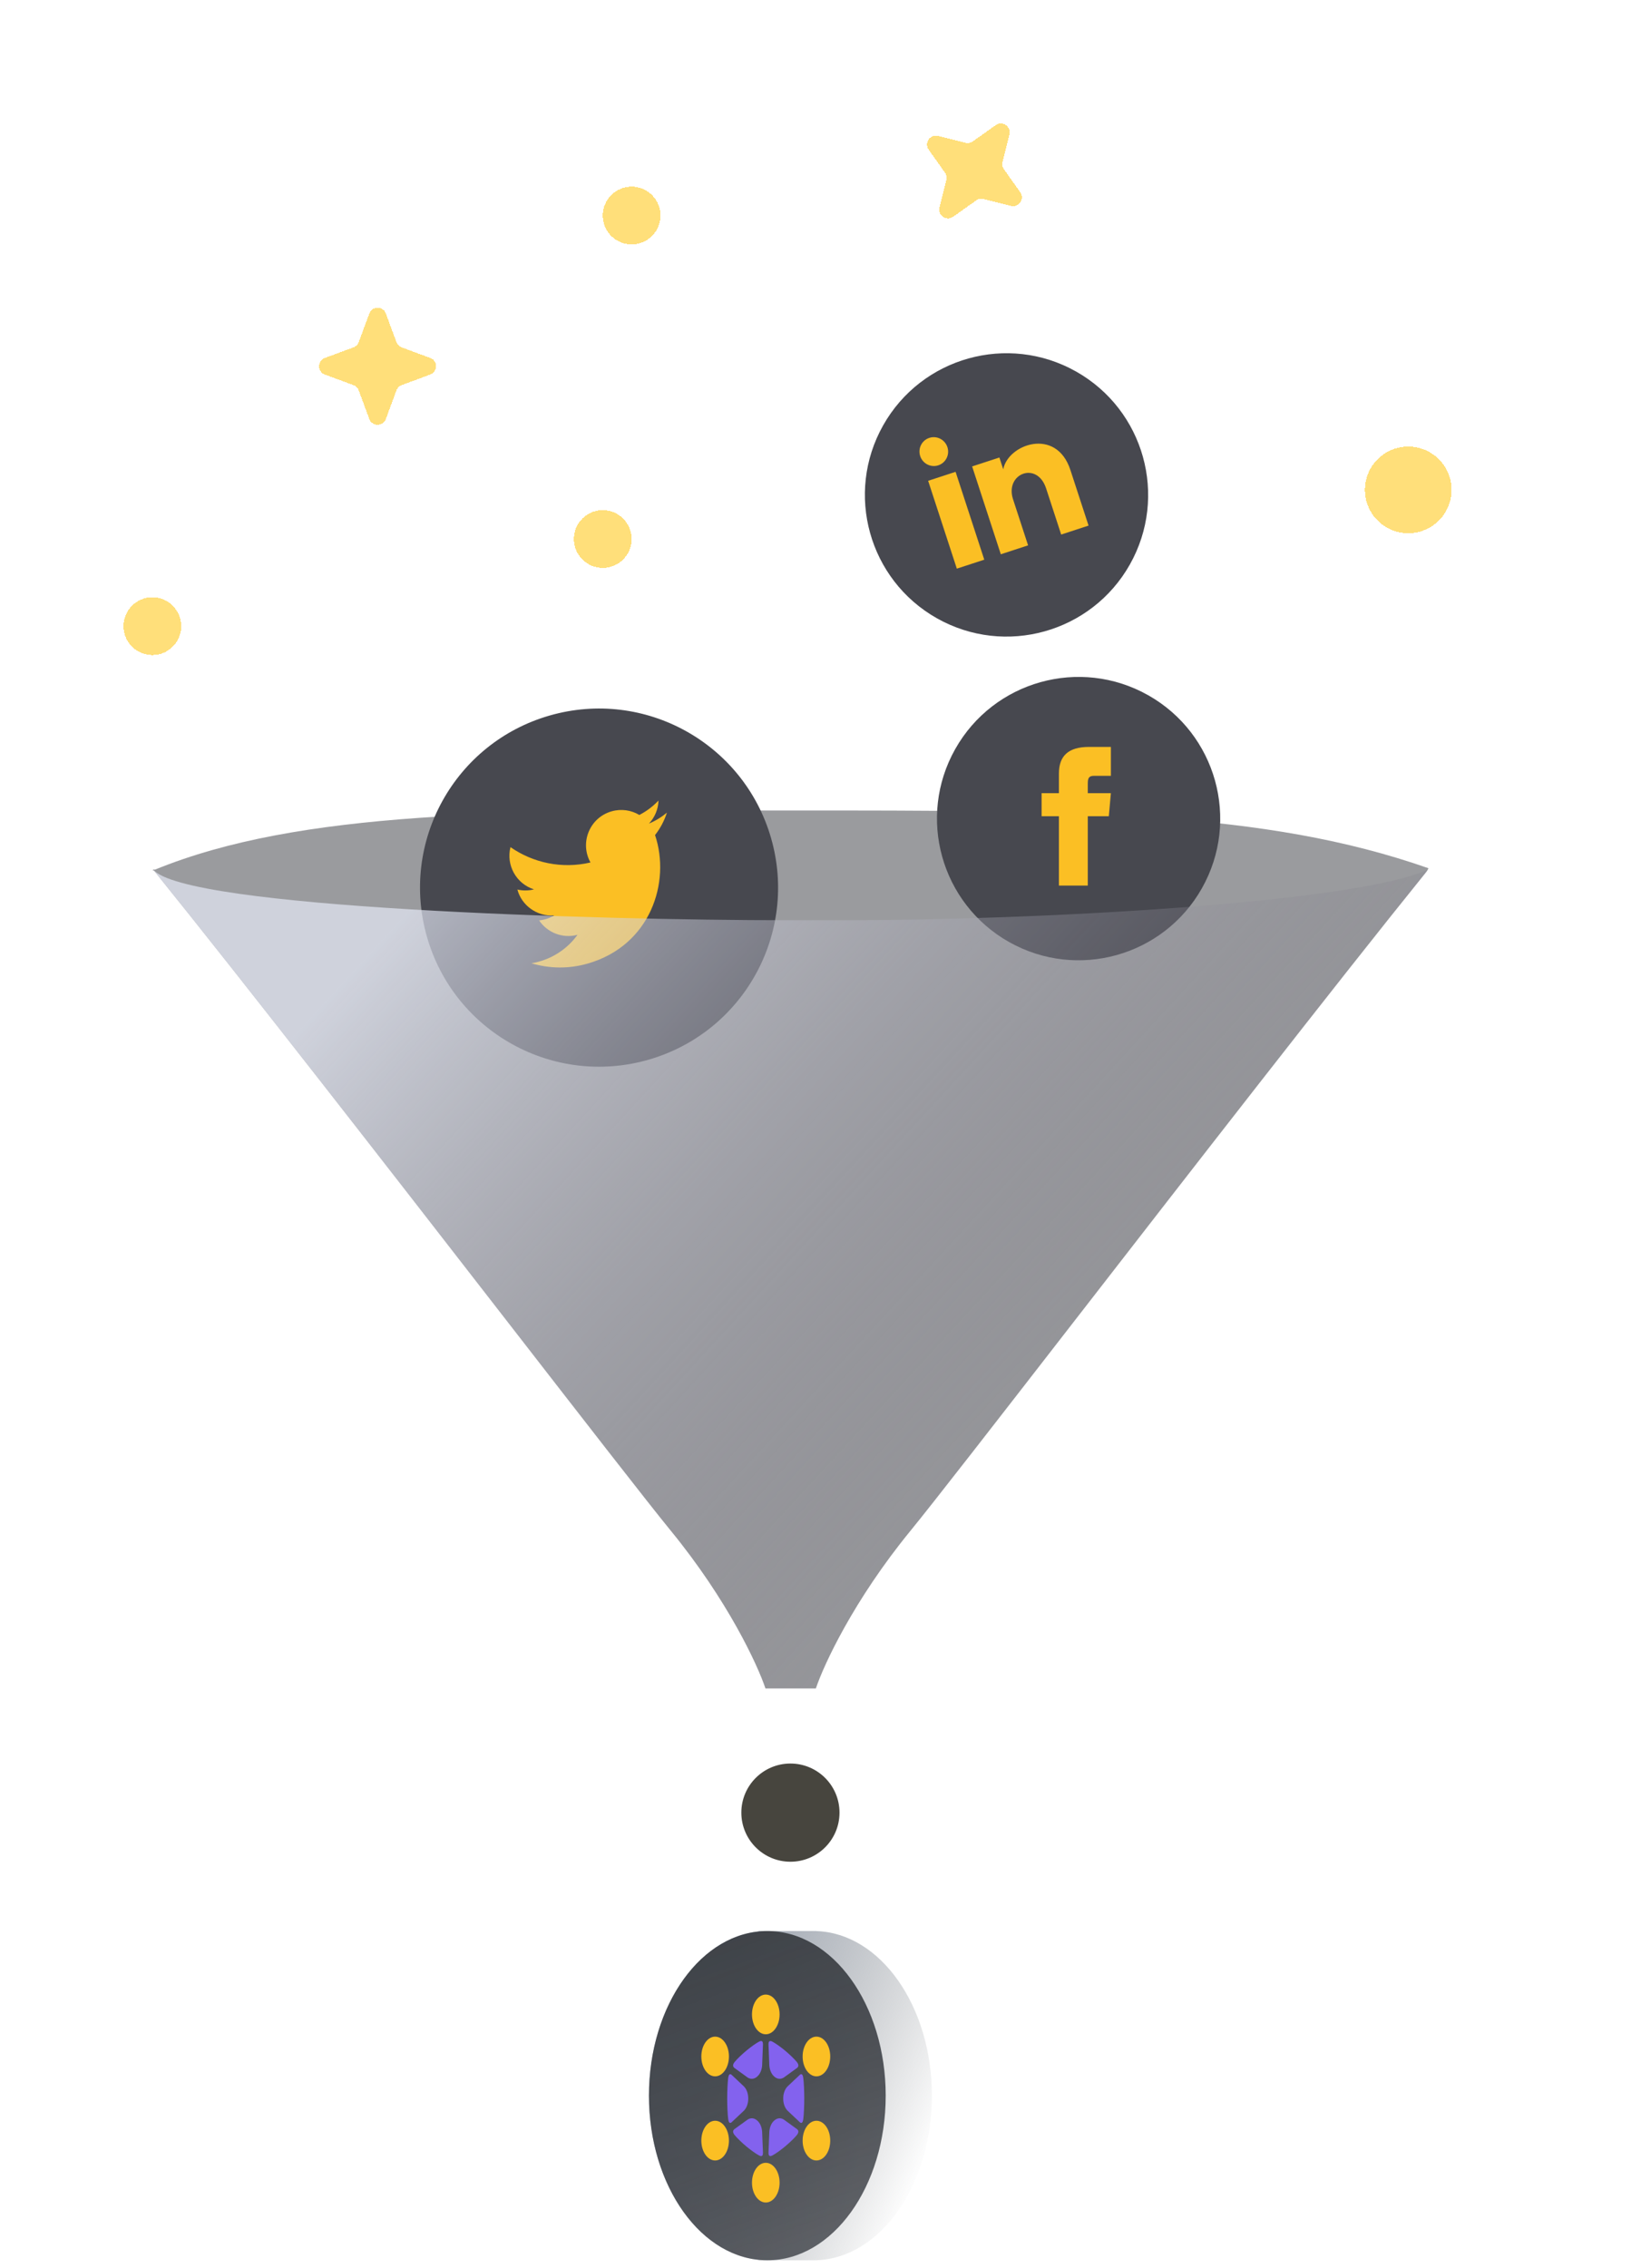 <svg width="186" height="257" viewBox="0 0 186 257" fill="none" xmlns="http://www.w3.org/2000/svg">
<g filter="url(#filter0_bi_0_5)">
<path fill-rule="evenodd" clip-rule="evenodd" d="M92.209 256.103H85.992V256.054C79.04 255.355 73.556 247.293 73.556 237.451C73.556 227.608 79.04 219.546 85.992 218.847V218.798H86.961C86.965 218.798 86.969 218.798 86.973 218.798C86.977 218.798 86.981 218.798 86.985 218.798H92.209H92.536V218.804C99.795 219.045 105.625 227.301 105.625 237.451C105.625 247.6 99.795 255.856 92.536 256.097V256.103H92.209Z" fill="url(#paint0_linear_0_5)"/>
</g>
<g opacity="0.55" filter="url(#filter1_i_0_5)">
<path d="M17.556 98.539C33.961 91.832 56.964 91.832 89.473 91.832C122.275 91.832 143.257 91.832 161.91 98.376C161.91 98.376 161.799 98.628 161.608 98.865C151.199 111.76 134.953 132.696 122.071 149.296L122.07 149.297C113.124 160.826 105.8 170.263 103.182 173.464C96.757 181.316 93.366 188.634 92.473 191.311H86.762C85.87 188.634 82.479 181.316 76.054 173.464C73.435 170.263 66.111 160.825 57.165 149.296L57.164 149.295C44.209 132.601 27.852 111.522 17.45 98.646C17.391 98.629 17.331 98.612 17.272 98.594C17.311 98.587 17.351 98.579 17.39 98.571C17.373 98.55 17.355 98.528 17.338 98.507C17.41 98.518 17.483 98.528 17.556 98.539Z" fill="#47484F"/>
</g>
<g filter="url(#filter2_i_0_5)">
<circle cx="67.9" cy="100.573" r="20.288" transform="rotate(-16.037 67.9 100.573)" fill="#47484F"/>
</g>
<g clip-path="url(#clip0_0_5)">
<path d="M75.591 92.078C74.99 92.582 74.309 93 73.559 93.316C74.216 92.613 74.609 91.686 74.637 90.706C74.022 91.359 73.292 91.916 72.466 92.34C71.552 91.794 70.419 91.615 69.314 91.932C66.835 92.645 65.678 95.482 66.928 97.723C63.691 98.48 60.422 97.765 57.86 95.986C57.35 98.001 58.483 100.12 60.522 100.772C59.887 100.932 59.245 100.93 58.645 100.791C59.114 102.582 60.868 103.88 62.821 103.72C62.323 104.022 61.741 104.226 61.105 104.284C62.032 105.669 63.769 106.371 65.46 105.919C64.209 107.649 62.338 108.799 60.231 109.145C62.244 109.746 64.446 109.801 66.614 109.178C73.745 107.128 76.042 99.948 74.246 94.617C74.841 93.859 75.298 92.996 75.591 92.078V92.078Z" fill="#FBBF24"/>
</g>
<g filter="url(#filter3_i_0_5)">
<circle cx="114.084" cy="56.077" r="16.051" transform="rotate(29.41 114.084 56.077)" fill="#47484F"/>
</g>
<g clip-path="url(#clip1_0_5)">
<path d="M107.385 50.665C107.665 51.524 107.202 52.446 106.35 52.724C105.497 53.003 104.579 52.532 104.299 51.673C104.018 50.815 104.481 49.892 105.334 49.614C106.186 49.336 107.104 49.807 107.385 50.665ZM108.311 53.461L105.201 54.477L108.452 64.431L111.563 63.415L108.311 53.461ZM113.277 51.839L110.187 52.848L113.438 62.802L116.529 61.792L114.822 56.567C113.873 53.662 117.547 52.199 118.573 55.342L120.28 60.567L123.383 59.554L121.324 53.251C119.723 48.349 114.231 50.34 113.715 53.179L113.277 51.839Z" fill="#FBBF24"/>
</g>
<g filter="url(#filter4_i_0_5)">
<circle cx="122.254" cy="92.753" r="16.051" transform="rotate(29.41 122.254 92.753)" fill="#47484F"/>
</g>
<g clip-path="url(#clip2_0_5)">
<path d="M120.024 89.868H118.061V92.486H120.024V100.339H123.296V92.486H125.68L125.914 89.868H123.296V88.777C123.296 88.152 123.422 87.904 124.026 87.904H125.914V84.632H123.422C121.069 84.632 120.024 85.668 120.024 87.653V89.868Z" fill="#FBBF24"/>
</g>
<g filter="url(#filter5_bi_0_5)">
<path d="M57.165 149.296C66.111 160.825 73.435 170.263 76.054 173.464C82.479 181.316 85.87 188.634 86.762 191.311H92.473C93.366 188.634 96.757 181.316 103.182 173.464C105.8 170.263 113.124 160.825 122.071 149.296C135.072 132.541 151.502 111.37 161.898 98.507C153.729 102.303 117.406 104.318 94.827 104.266C92.966 104.262 90.929 104.266 89.264 104.266C67.666 104.266 20.872 102.907 17.338 98.507C27.734 111.37 44.163 132.541 57.165 149.296Z" fill="url(#paint1_linear_0_5)"/>
</g>
<g filter="url(#filter6_di_0_5)">
<circle cx="68.321" cy="61.072" r="3.272" fill="#FFCE34" fill-opacity="0.65" shape-rendering="crispEdges"/>
</g>
<g filter="url(#filter7_di_0_5)">
<circle cx="17.272" cy="70.949" r="3.272" fill="#FFCE34" fill-opacity="0.65" shape-rendering="crispEdges"/>
</g>
<g filter="url(#filter8_di_0_5)">
<circle cx="71.593" cy="24.421" r="3.272" fill="#FFCE34" fill-opacity="0.65" shape-rendering="crispEdges"/>
</g>
<g filter="url(#filter9_di_0_5)">
<circle cx="159.619" cy="55.508" r="4.909" fill="#FFCE34" fill-opacity="0.65" shape-rendering="crispEdges"/>
</g>
<g filter="url(#filter10_i_0_5)">
<circle cx="89.591" cy="205.382" r="5.563" fill="#47453E"/>
</g>
<g filter="url(#filter11_i_0_5)">
<ellipse cx="86.973" cy="237.451" rx="13.417" ry="18.652" fill="url(#paint2_linear_0_5)"/>
</g>
<path fill-rule="evenodd" clip-rule="evenodd" d="M82.425 237.768C82.429 236.924 82.462 236.061 82.533 235.477C82.599 234.936 82.785 234.97 82.924 235.088L84.336 236.419C84.66 236.764 84.81 237.265 84.809 237.758V237.797C84.81 238.29 84.66 238.791 84.336 239.136L82.924 240.467C82.785 240.585 82.599 240.619 82.533 240.078C82.462 239.494 82.429 238.631 82.425 237.787C82.425 237.784 82.425 237.781 82.425 237.778V237.778V237.777C82.425 237.774 82.425 237.771 82.425 237.768Z" fill="#8362EE"/>
<path fill-rule="evenodd" clip-rule="evenodd" d="M91.16 237.768C91.156 236.924 91.123 236.061 91.052 235.477C90.986 234.936 90.8 234.97 90.661 235.088L89.249 236.419C88.925 236.764 88.775 237.265 88.776 237.758V237.797C88.775 238.29 88.925 238.791 89.249 239.136L90.661 240.467C90.8 240.585 90.986 240.619 91.052 240.078C91.123 239.494 91.156 238.631 91.16 237.787C91.16 237.784 91.16 237.781 91.16 237.778V237.778V237.777C91.16 237.774 91.16 237.771 91.16 237.768Z" fill="#8362EE"/>
<path fill-rule="evenodd" clip-rule="evenodd" d="M84.614 232.335C85.125 231.917 85.661 231.527 86.049 231.324C86.407 231.135 86.48 231.383 86.479 231.616L86.383 234.039C86.337 234.615 86.11 235.053 85.812 235.298L85.789 235.317C85.493 235.565 85.116 235.628 84.746 235.398L83.238 234.306C83.097 234.191 82.984 233.976 83.277 233.624C83.594 233.244 84.096 232.77 84.603 232.344C84.605 232.342 84.607 232.341 84.608 232.34L84.609 232.339L84.609 232.339C84.611 232.338 84.613 232.336 84.614 232.335Z" fill="#8362EE"/>
<path fill-rule="evenodd" clip-rule="evenodd" d="M88.982 243.211C89.489 242.785 89.992 242.311 90.308 241.931C90.601 241.579 90.488 241.364 90.347 241.249L88.839 240.157C88.469 239.927 88.092 239.99 87.796 240.238L87.773 240.257C87.475 240.502 87.249 240.94 87.202 241.516L87.106 243.939C87.105 244.172 87.178 244.42 87.537 244.231C87.924 244.028 88.46 243.638 88.971 243.22C88.972 243.219 88.974 243.217 88.976 243.216L88.976 243.216L88.977 243.215C88.978 243.214 88.98 243.213 88.982 243.211Z" fill="#8362EE"/>
<path fill-rule="evenodd" clip-rule="evenodd" d="M88.971 232.335C88.46 231.917 87.924 231.527 87.537 231.324C87.178 231.135 87.105 231.383 87.106 231.616L87.202 234.039C87.249 234.615 87.475 235.053 87.773 235.298L87.796 235.317C88.092 235.565 88.469 235.628 88.839 235.398L90.347 234.306C90.488 234.191 90.601 233.976 90.308 233.624C89.992 233.244 89.489 232.77 88.982 232.344C88.98 232.342 88.978 232.341 88.977 232.34L88.976 232.339L88.976 232.339C88.974 232.338 88.972 232.336 88.971 232.335Z" fill="#8362EE"/>
<path fill-rule="evenodd" clip-rule="evenodd" d="M84.603 243.211C84.096 242.785 83.594 242.311 83.277 241.931C82.984 241.579 83.097 241.364 83.238 241.249L84.746 240.157C85.116 239.927 85.493 239.99 85.789 240.238L85.812 240.257C86.11 240.502 86.337 240.94 86.383 241.516L86.479 243.939C86.48 244.172 86.407 244.42 86.049 244.231C85.661 244.028 85.125 243.638 84.614 243.22C84.613 243.219 84.611 243.217 84.609 243.216L84.609 243.216L84.608 243.215C84.607 243.214 84.605 243.213 84.603 243.211Z" fill="#8362EE"/>
<path d="M86.798 230.496C87.662 230.496 88.363 229.489 88.363 228.247C88.363 227.004 87.662 225.997 86.798 225.997C85.934 225.997 85.234 227.004 85.234 228.247C85.234 229.489 85.934 230.496 86.798 230.496Z" fill="#FBBF24"/>
<path d="M86.798 249.558C87.662 249.558 88.363 248.551 88.363 247.309C88.363 246.066 87.662 245.059 86.798 245.059C85.934 245.059 85.234 246.066 85.234 247.309C85.234 248.551 85.934 249.558 86.798 249.558Z" fill="#FBBF24"/>
<path d="M92.539 235.262C93.403 235.262 94.103 234.254 94.103 233.012C94.103 231.77 93.403 230.763 92.539 230.763C91.675 230.763 90.974 231.77 90.974 233.012C90.974 234.254 91.675 235.262 92.539 235.262Z" fill="#FBBF24"/>
<path d="M81.057 244.793C81.921 244.793 82.622 243.785 82.622 242.543C82.622 241.301 81.921 240.294 81.057 240.294C80.193 240.294 79.493 241.301 79.493 242.543C79.493 243.785 80.193 244.793 81.057 244.793Z" fill="#FBBF24"/>
<path d="M81.057 235.262C81.921 235.262 82.622 234.255 82.622 233.012C82.622 231.77 81.921 230.763 81.057 230.763C80.193 230.763 79.493 231.77 79.493 233.012C79.493 234.255 80.193 235.262 81.057 235.262Z" fill="#FBBF24"/>
<path d="M92.539 244.793C93.403 244.793 94.103 243.785 94.103 242.543C94.103 241.301 93.403 240.294 92.539 240.294C91.675 240.294 90.974 241.301 90.974 242.543C90.974 243.785 91.675 244.793 92.539 244.793Z" fill="#FBBF24"/>
<g filter="url(#filter12_di_0_5)">
<path d="M41.859 35.525C42.181 34.654 43.412 34.654 43.734 35.525L44.935 38.769C45.036 39.043 45.252 39.259 45.526 39.36L48.77 40.56C49.641 40.883 49.641 42.114 48.77 42.436L45.526 43.637C45.252 43.738 45.036 43.954 44.935 44.227L43.734 47.472C43.412 48.343 42.181 48.343 41.859 47.472L40.658 44.227C40.557 43.954 40.341 43.738 40.067 43.637L36.823 42.436C35.952 42.114 35.952 40.883 36.823 40.56L40.067 39.36C40.341 39.259 40.557 39.043 40.658 38.769L41.859 35.525Z" fill="#FFCE34" fill-opacity="0.65" shape-rendering="crispEdges"/>
</g>
<g filter="url(#filter13_di_0_5)">
<path d="M112.862 14.18C113.62 13.643 114.636 14.339 114.41 15.239L113.632 18.346C113.561 18.63 113.617 18.93 113.786 19.168L115.638 21.781C116.175 22.539 115.479 23.555 114.579 23.329L111.472 22.551C111.189 22.48 110.889 22.536 110.65 22.705L108.037 24.557C107.279 25.094 106.263 24.398 106.489 23.498L107.267 20.391C107.338 20.108 107.282 19.808 107.113 19.57L105.261 16.956C104.724 16.198 105.42 15.182 106.32 15.408L109.427 16.186C109.71 16.257 110.01 16.201 110.249 16.032L112.862 14.18Z" fill="#FFCE34" fill-opacity="0.65" shape-rendering="crispEdges"/>
</g>
<defs>
<filter id="filter0_bi_0_5" x="62.556" y="207.798" width="54.069" height="59.305" filterUnits="userSpaceOnUse" color-interpolation-filters="sRGB">
<feFlood flood-opacity="0" result="BackgroundImageFix"/>
<feGaussianBlur in="BackgroundImage" stdDeviation="5.5"/>
<feComposite in2="SourceAlpha" operator="in" result="effect1_backgroundBlur_0_5"/>
<feBlend mode="normal" in="SourceGraphic" in2="effect1_backgroundBlur_0_5" result="shape"/>
<feColorMatrix in="SourceAlpha" type="matrix" values="0 0 0 0 0 0 0 0 0 0 0 0 0 0 0 0 0 0 127 0" result="hardAlpha"/>
<feOffset/>
<feGaussianBlur stdDeviation="6.5"/>
<feComposite in2="hardAlpha" operator="arithmetic" k2="-1" k3="1"/>
<feColorMatrix type="matrix" values="0 0 0 0 0.345 0 0 0 0 0.393 0 0 0 0 0.408 0 0 0 0.75 0"/>
<feBlend mode="normal" in2="shape" result="effect2_innerShadow_0_5"/>
</filter>
<filter id="filter1_i_0_5" x="17.272" y="91.832" width="144.637" height="99.479" filterUnits="userSpaceOnUse" color-interpolation-filters="sRGB">
<feFlood flood-opacity="0" result="BackgroundImageFix"/>
<feBlend mode="normal" in="SourceGraphic" in2="BackgroundImageFix" result="shape"/>
<feColorMatrix in="SourceAlpha" type="matrix" values="0 0 0 0 0 0 0 0 0 0 0 0 0 0 0 0 0 0 127 0" result="hardAlpha"/>
<feOffset/>
<feGaussianBlur stdDeviation="6.5"/>
<feComposite in2="hardAlpha" operator="arithmetic" k2="-1" k3="1"/>
<feColorMatrix type="matrix" values="0 0 0 0 0.408 0 0 0 0 0.396 0 0 0 0 0.345 0 0 0 1 0"/>
<feBlend mode="normal" in2="shape" result="effect1_innerShadow_0_5"/>
</filter>
<filter id="filter2_i_0_5" x="47.606" y="80.28" width="40.587" height="40.587" filterUnits="userSpaceOnUse" color-interpolation-filters="sRGB">
<feFlood flood-opacity="0" result="BackgroundImageFix"/>
<feBlend mode="normal" in="SourceGraphic" in2="BackgroundImageFix" result="shape"/>
<feColorMatrix in="SourceAlpha" type="matrix" values="0 0 0 0 0 0 0 0 0 0 0 0 0 0 0 0 0 0 127 0" result="hardAlpha"/>
<feOffset/>
<feGaussianBlur stdDeviation="6.5"/>
<feComposite in2="hardAlpha" operator="arithmetic" k2="-1" k3="1"/>
<feColorMatrix type="matrix" values="0 0 0 0 0.408 0 0 0 0 0.396 0 0 0 0 0.345 0 0 0 1 0"/>
<feBlend mode="normal" in2="shape" result="effect1_innerShadow_0_5"/>
</filter>
<filter id="filter3_i_0_5" x="98.03" y="40.023" width="32.108" height="32.108" filterUnits="userSpaceOnUse" color-interpolation-filters="sRGB">
<feFlood flood-opacity="0" result="BackgroundImageFix"/>
<feBlend mode="normal" in="SourceGraphic" in2="BackgroundImageFix" result="shape"/>
<feColorMatrix in="SourceAlpha" type="matrix" values="0 0 0 0 0 0 0 0 0 0 0 0 0 0 0 0 0 0 127 0" result="hardAlpha"/>
<feOffset/>
<feGaussianBlur stdDeviation="6.5"/>
<feComposite in2="hardAlpha" operator="arithmetic" k2="-1" k3="1"/>
<feColorMatrix type="matrix" values="0 0 0 0 0.408 0 0 0 0 0.396 0 0 0 0 0.345 0 0 0 1 0"/>
<feBlend mode="normal" in2="shape" result="effect1_innerShadow_0_5"/>
</filter>
<filter id="filter4_i_0_5" x="106.2" y="76.699" width="32.108" height="32.108" filterUnits="userSpaceOnUse" color-interpolation-filters="sRGB">
<feFlood flood-opacity="0" result="BackgroundImageFix"/>
<feBlend mode="normal" in="SourceGraphic" in2="BackgroundImageFix" result="shape"/>
<feColorMatrix in="SourceAlpha" type="matrix" values="0 0 0 0 0 0 0 0 0 0 0 0 0 0 0 0 0 0 127 0" result="hardAlpha"/>
<feOffset/>
<feGaussianBlur stdDeviation="6.5"/>
<feComposite in2="hardAlpha" operator="arithmetic" k2="-1" k3="1"/>
<feColorMatrix type="matrix" values="0 0 0 0 0.408 0 0 0 0 0.396 0 0 0 0 0.345 0 0 0 1 0"/>
<feBlend mode="normal" in2="shape" result="effect1_innerShadow_0_5"/>
</filter>
<filter id="filter5_bi_0_5" x="6.338" y="87.507" width="166.56" height="114.804" filterUnits="userSpaceOnUse" color-interpolation-filters="sRGB">
<feFlood flood-opacity="0" result="BackgroundImageFix"/>
<feGaussianBlur in="BackgroundImage" stdDeviation="5.5"/>
<feComposite in2="SourceAlpha" operator="in" result="effect1_backgroundBlur_0_5"/>
<feBlend mode="normal" in="SourceGraphic" in2="effect1_backgroundBlur_0_5" result="shape"/>
<feColorMatrix in="SourceAlpha" type="matrix" values="0 0 0 0 0 0 0 0 0 0 0 0 0 0 0 0 0 0 127 0" result="hardAlpha"/>
<feOffset/>
<feGaussianBlur stdDeviation="6.5"/>
<feComposite in2="hardAlpha" operator="arithmetic" k2="-1" k3="1"/>
<feColorMatrix type="matrix" values="0 0 0 0 0.408 0 0 0 0 0.396 0 0 0 0 0.345 0 0 0 0.75 0"/>
<feBlend mode="normal" in2="shape" result="effect2_innerShadow_0_5"/>
</filter>
<filter id="filter6_di_0_5" x="44.048" y="36.799" width="48.545" height="48.545" filterUnits="userSpaceOnUse" color-interpolation-filters="sRGB">
<feFlood flood-opacity="0" result="BackgroundImageFix"/>
<feColorMatrix in="SourceAlpha" type="matrix" values="0 0 0 0 0 0 0 0 0 0 0 0 0 0 0 0 0 0 127 0" result="hardAlpha"/>
<feOffset/>
<feGaussianBlur stdDeviation="10.5"/>
<feComposite in2="hardAlpha" operator="out"/>
<feColorMatrix type="matrix" values="0 0 0 0 0.984 0 0 0 0 0.749 0 0 0 0 0.141 0 0 0 1 0"/>
<feBlend mode="normal" in2="BackgroundImageFix" result="effect1_dropShadow_0_5"/>
<feBlend mode="normal" in="SourceGraphic" in2="effect1_dropShadow_0_5" result="shape"/>
<feColorMatrix in="SourceAlpha" type="matrix" values="0 0 0 0 0 0 0 0 0 0 0 0 0 0 0 0 0 0 127 0" result="hardAlpha"/>
<feOffset/>
<feGaussianBlur stdDeviation="6.5"/>
<feComposite in2="hardAlpha" operator="arithmetic" k2="-1" k3="1"/>
<feColorMatrix type="matrix" values="0 0 0 0 0.98 0 0 0 0 0.745 0 0 0 0 0.141 0 0 0 0.58 0"/>
<feBlend mode="normal" in2="shape" result="effect2_innerShadow_0_5"/>
</filter>
<filter id="filter7_di_0_5" x="-7" y="46.677" width="48.545" height="48.545" filterUnits="userSpaceOnUse" color-interpolation-filters="sRGB">
<feFlood flood-opacity="0" result="BackgroundImageFix"/>
<feColorMatrix in="SourceAlpha" type="matrix" values="0 0 0 0 0 0 0 0 0 0 0 0 0 0 0 0 0 0 127 0" result="hardAlpha"/>
<feOffset/>
<feGaussianBlur stdDeviation="10.5"/>
<feComposite in2="hardAlpha" operator="out"/>
<feColorMatrix type="matrix" values="0 0 0 0 0.984 0 0 0 0 0.749 0 0 0 0 0.141 0 0 0 1 0"/>
<feBlend mode="normal" in2="BackgroundImageFix" result="effect1_dropShadow_0_5"/>
<feBlend mode="normal" in="SourceGraphic" in2="effect1_dropShadow_0_5" result="shape"/>
<feColorMatrix in="SourceAlpha" type="matrix" values="0 0 0 0 0 0 0 0 0 0 0 0 0 0 0 0 0 0 127 0" result="hardAlpha"/>
<feOffset/>
<feGaussianBlur stdDeviation="6.5"/>
<feComposite in2="hardAlpha" operator="arithmetic" k2="-1" k3="1"/>
<feColorMatrix type="matrix" values="0 0 0 0 0.98 0 0 0 0 0.745 0 0 0 0 0.141 0 0 0 0.58 0"/>
<feBlend mode="normal" in2="shape" result="effect2_innerShadow_0_5"/>
</filter>
<filter id="filter8_di_0_5" x="47.321" y="0.149" width="48.545" height="48.545" filterUnits="userSpaceOnUse" color-interpolation-filters="sRGB">
<feFlood flood-opacity="0" result="BackgroundImageFix"/>
<feColorMatrix in="SourceAlpha" type="matrix" values="0 0 0 0 0 0 0 0 0 0 0 0 0 0 0 0 0 0 127 0" result="hardAlpha"/>
<feOffset/>
<feGaussianBlur stdDeviation="10.5"/>
<feComposite in2="hardAlpha" operator="out"/>
<feColorMatrix type="matrix" values="0 0 0 0 0.984 0 0 0 0 0.749 0 0 0 0 0.141 0 0 0 1 0"/>
<feBlend mode="normal" in2="BackgroundImageFix" result="effect1_dropShadow_0_5"/>
<feBlend mode="normal" in="SourceGraphic" in2="effect1_dropShadow_0_5" result="shape"/>
<feColorMatrix in="SourceAlpha" type="matrix" values="0 0 0 0 0 0 0 0 0 0 0 0 0 0 0 0 0 0 127 0" result="hardAlpha"/>
<feOffset/>
<feGaussianBlur stdDeviation="6.5"/>
<feComposite in2="hardAlpha" operator="arithmetic" k2="-1" k3="1"/>
<feColorMatrix type="matrix" values="0 0 0 0 0.98 0 0 0 0 0.745 0 0 0 0 0.141 0 0 0 0.58 0"/>
<feBlend mode="normal" in2="shape" result="effect2_innerShadow_0_5"/>
</filter>
<filter id="filter9_di_0_5" x="133.711" y="29.6" width="51.817" height="51.817" filterUnits="userSpaceOnUse" color-interpolation-filters="sRGB">
<feFlood flood-opacity="0" result="BackgroundImageFix"/>
<feColorMatrix in="SourceAlpha" type="matrix" values="0 0 0 0 0 0 0 0 0 0 0 0 0 0 0 0 0 0 127 0" result="hardAlpha"/>
<feOffset/>
<feGaussianBlur stdDeviation="10.5"/>
<feComposite in2="hardAlpha" operator="out"/>
<feColorMatrix type="matrix" values="0 0 0 0 0.984 0 0 0 0 0.749 0 0 0 0 0.141 0 0 0 1 0"/>
<feBlend mode="normal" in2="BackgroundImageFix" result="effect1_dropShadow_0_5"/>
<feBlend mode="normal" in="SourceGraphic" in2="effect1_dropShadow_0_5" result="shape"/>
<feColorMatrix in="SourceAlpha" type="matrix" values="0 0 0 0 0 0 0 0 0 0 0 0 0 0 0 0 0 0 127 0" result="hardAlpha"/>
<feOffset/>
<feGaussianBlur stdDeviation="6.5"/>
<feComposite in2="hardAlpha" operator="arithmetic" k2="-1" k3="1"/>
<feColorMatrix type="matrix" values="0 0 0 0 0.98 0 0 0 0 0.745 0 0 0 0 0.141 0 0 0 0.58 0"/>
<feBlend mode="normal" in2="shape" result="effect2_innerShadow_0_5"/>
</filter>
<filter id="filter10_i_0_5" x="84.028" y="199.819" width="11.126" height="11.126" filterUnits="userSpaceOnUse" color-interpolation-filters="sRGB">
<feFlood flood-opacity="0" result="BackgroundImageFix"/>
<feBlend mode="normal" in="SourceGraphic" in2="BackgroundImageFix" result="shape"/>
<feColorMatrix in="SourceAlpha" type="matrix" values="0 0 0 0 0 0 0 0 0 0 0 0 0 0 0 0 0 0 127 0" result="hardAlpha"/>
<feOffset/>
<feGaussianBlur stdDeviation="6.5"/>
<feComposite in2="hardAlpha" operator="arithmetic" k2="-1" k3="1"/>
<feColorMatrix type="matrix" values="0 0 0 0 0.408 0 0 0 0 0.396 0 0 0 0 0.345 0 0 0 1 0"/>
<feBlend mode="normal" in2="shape" result="effect1_innerShadow_0_5"/>
</filter>
<filter id="filter11_i_0_5" x="73.556" y="218.798" width="26.833" height="37.305" filterUnits="userSpaceOnUse" color-interpolation-filters="sRGB">
<feFlood flood-opacity="0" result="BackgroundImageFix"/>
<feBlend mode="normal" in="SourceGraphic" in2="BackgroundImageFix" result="shape"/>
<feColorMatrix in="SourceAlpha" type="matrix" values="0 0 0 0 0 0 0 0 0 0 0 0 0 0 0 0 0 0 127 0" result="hardAlpha"/>
<feOffset/>
<feGaussianBlur stdDeviation="6.5"/>
<feComposite in2="hardAlpha" operator="arithmetic" k2="-1" k3="1"/>
<feColorMatrix type="matrix" values="0 0 0 0 0.345 0 0 0 0 0.378 0 0 0 0 0.408 0 0 0 1 0"/>
<feBlend mode="normal" in2="shape" result="effect1_innerShadow_0_5"/>
</filter>
<filter id="filter12_di_0_5" x="15.17" y="13.872" width="55.253" height="55.253" filterUnits="userSpaceOnUse" color-interpolation-filters="sRGB">
<feFlood flood-opacity="0" result="BackgroundImageFix"/>
<feColorMatrix in="SourceAlpha" type="matrix" values="0 0 0 0 0 0 0 0 0 0 0 0 0 0 0 0 0 0 127 0" result="hardAlpha"/>
<feOffset/>
<feGaussianBlur stdDeviation="10.5"/>
<feComposite in2="hardAlpha" operator="out"/>
<feColorMatrix type="matrix" values="0 0 0 0 0.984 0 0 0 0 0.749 0 0 0 0 0.141 0 0 0 1 0"/>
<feBlend mode="normal" in2="BackgroundImageFix" result="effect1_dropShadow_0_5"/>
<feBlend mode="normal" in="SourceGraphic" in2="effect1_dropShadow_0_5" result="shape"/>
<feColorMatrix in="SourceAlpha" type="matrix" values="0 0 0 0 0 0 0 0 0 0 0 0 0 0 0 0 0 0 127 0" result="hardAlpha"/>
<feOffset/>
<feGaussianBlur stdDeviation="6.5"/>
<feComposite in2="hardAlpha" operator="arithmetic" k2="-1" k3="1"/>
<feColorMatrix type="matrix" values="0 0 0 0 0.98 0 0 0 0 0.745 0 0 0 0 0.141 0 0 0 0.58 0"/>
<feBlend mode="normal" in2="shape" result="effect2_innerShadow_0_5"/>
</filter>
<filter id="filter13_di_0_5" x="84.073" y="-7.008" width="52.752" height="52.752" filterUnits="userSpaceOnUse" color-interpolation-filters="sRGB">
<feFlood flood-opacity="0" result="BackgroundImageFix"/>
<feColorMatrix in="SourceAlpha" type="matrix" values="0 0 0 0 0 0 0 0 0 0 0 0 0 0 0 0 0 0 127 0" result="hardAlpha"/>
<feOffset/>
<feGaussianBlur stdDeviation="10.5"/>
<feComposite in2="hardAlpha" operator="out"/>
<feColorMatrix type="matrix" values="0 0 0 0 0.984 0 0 0 0 0.749 0 0 0 0 0.141 0 0 0 1 0"/>
<feBlend mode="normal" in2="BackgroundImageFix" result="effect1_dropShadow_0_5"/>
<feBlend mode="normal" in="SourceGraphic" in2="effect1_dropShadow_0_5" result="shape"/>
<feColorMatrix in="SourceAlpha" type="matrix" values="0 0 0 0 0 0 0 0 0 0 0 0 0 0 0 0 0 0 127 0" result="hardAlpha"/>
<feOffset/>
<feGaussianBlur stdDeviation="6.5"/>
<feComposite in2="hardAlpha" operator="arithmetic" k2="-1" k3="1"/>
<feColorMatrix type="matrix" values="0 0 0 0 0.98 0 0 0 0 0.745 0 0 0 0 0.141 0 0 0 0.58 0"/>
<feBlend mode="normal" in2="shape" result="effect2_innerShadow_0_5"/>
</filter>
<linearGradient id="paint0_linear_0_5" x1="81.999" y1="225.717" x2="108.532" y2="236.85" gradientUnits="userSpaceOnUse">
<stop stop-color="#717D8F" stop-opacity="0.65"/>
<stop offset="1" stop-color="#4A5056" stop-opacity="0"/>
</linearGradient>
<linearGradient id="paint1_linear_0_5" x1="34.616" y1="115.72" x2="116.752" y2="191.311" gradientUnits="userSpaceOnUse">
<stop stop-color="#ECF0FE" stop-opacity="0.65"/>
<stop offset="1" stop-color="#4F4A56" stop-opacity="0"/>
</linearGradient>
<linearGradient id="paint2_linear_0_5" x1="73.556" y1="218.798" x2="86.973" y2="256.103" gradientUnits="userSpaceOnUse">
<stop stop-color="#3E4247"/>
<stop offset="1" stop-color="#3E4147" stop-opacity="0.81"/>
</linearGradient>
<clipPath id="clip0_0_5">
<rect width="19.477" height="19.477" fill="white" transform="translate(55.85 93.904) rotate(-16.037)"/>
</clipPath>
<clipPath id="clip1_0_5">
<rect width="15.707" height="15.707" fill="white" transform="translate(103.575 49.5) rotate(-18.089)"/>
</clipPath>
<clipPath id="clip2_0_5">
<rect width="15.707" height="15.707" fill="white" transform="translate(114.134 84.632)"/>
</clipPath>
</defs>
</svg>
